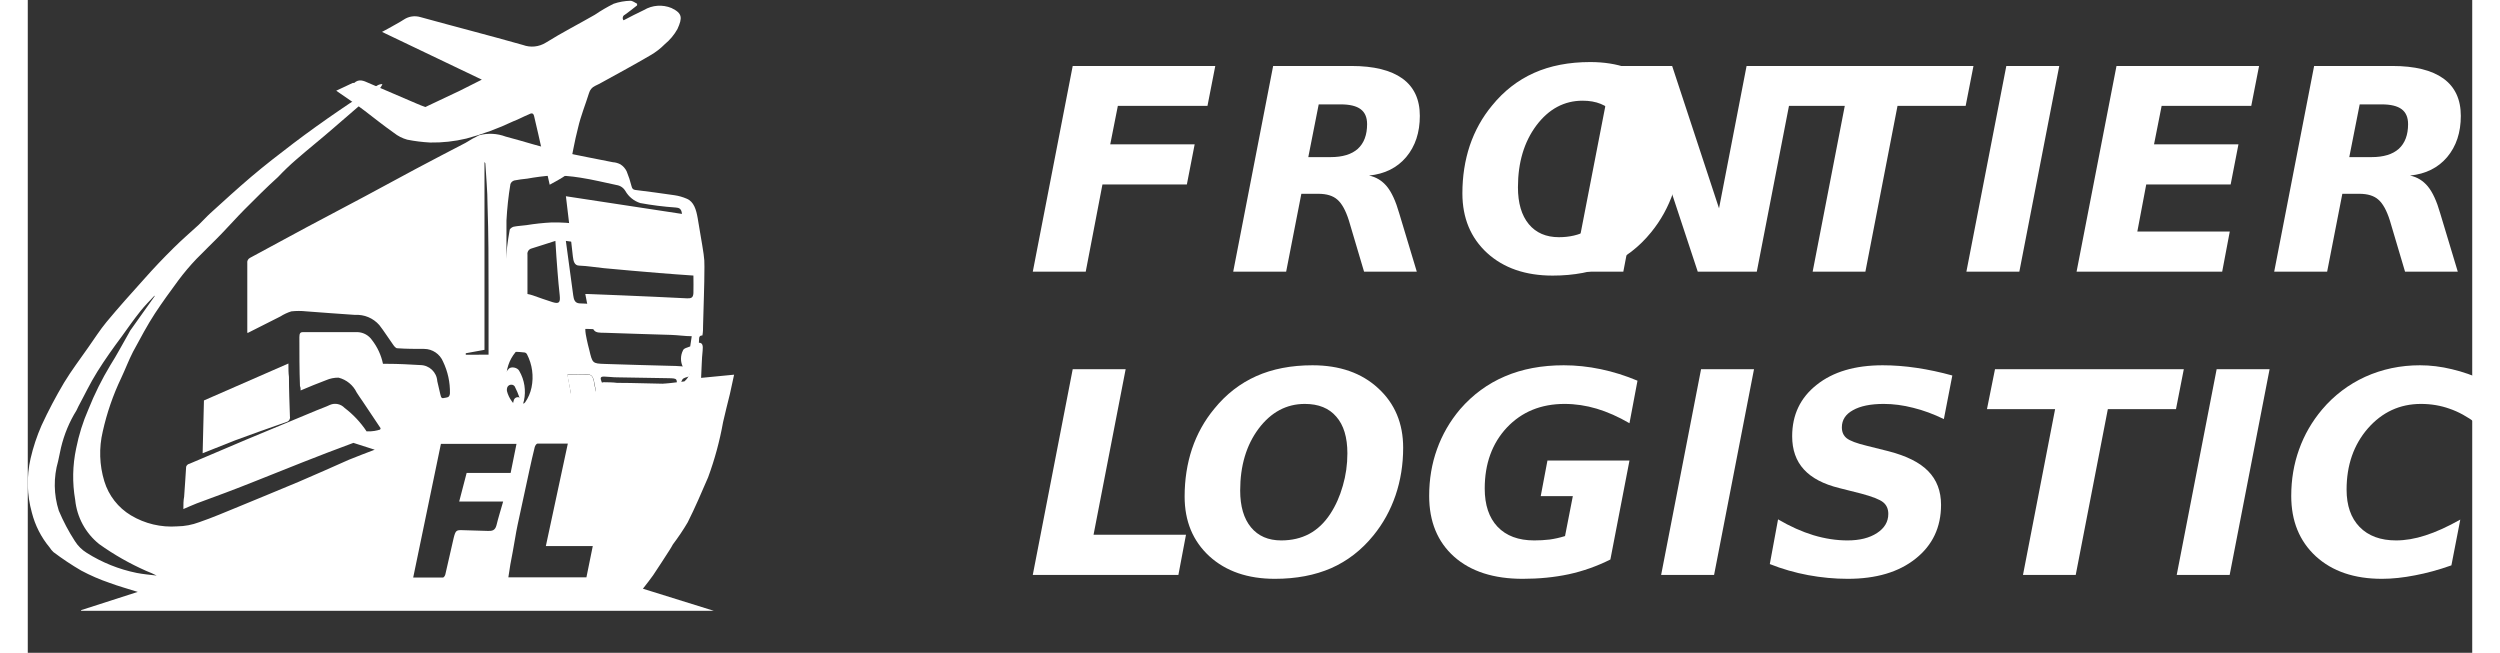 <?xml version="1.0" encoding="UTF-8"?>
<svg xmlns="http://www.w3.org/2000/svg" xmlns:xlink="http://www.w3.org/1999/xlink" width="180px" height="47px" viewBox="0 0 176 47" version="1.1">
<rect x="0" y="0" width="176" height="47" fill="#333333" stroke="none"/>
<defs>
<g>
<symbol overflow="visible" id="glyph0-0">
<path style="stroke:none;" d="M 1 3.594 L 1 -14.328 L 11.125 -14.328 L 11.125 3.594 Z M 2.141 2.469 L 10 2.469 L 10 -13.188 L 2.141 -13.188 Z M 2.141 2.469 "/>
</symbol>
<symbol overflow="visible" id="glyph0-1">
<path style="stroke:none;" d="M 3.297 -14.812 L 13.562 -14.812 L 13 -11.938 L 6.547 -11.938 L 6 -9.172 L 12.078 -9.172 L 11.516 -6.281 L 5.438 -6.281 L 4.234 0 L 0.422 0 Z M 3.297 -14.812 "/>
</symbol>
<symbol overflow="visible" id="glyph0-2">
<path style="stroke:none;" d="M 7.438 -8.25 C 8.289 -8.25 8.941 -8.445 9.391 -8.844 C 9.836 -9.25 10.062 -9.844 10.062 -10.625 C 10.062 -11.113 9.906 -11.473 9.594 -11.703 C 9.289 -11.93 8.812 -12.047 8.156 -12.047 L 6.578 -12.047 L 5.828 -8.25 Z M 5.328 -5.609 L 4.234 0 L 0.422 0 L 3.297 -14.812 L 8.922 -14.812 C 10.547 -14.812 11.773 -14.508 12.609 -13.906 C 13.441 -13.301 13.859 -12.406 13.859 -11.219 C 13.859 -10.02 13.531 -9.031 12.875 -8.25 C 12.219 -7.477 11.328 -7.035 10.203 -6.922 C 10.711 -6.816 11.141 -6.555 11.484 -6.141 C 11.828 -5.723 12.125 -5.078 12.375 -4.203 L 13.641 0 L 9.844 0 L 8.75 -3.688 C 8.52 -4.414 8.242 -4.914 7.922 -5.188 C 7.609 -5.469 7.148 -5.609 6.547 -5.609 Z M 5.328 -5.609 "/>
</symbol>
<symbol overflow="visible" id="glyph0-3">
<path style="stroke:none;" d="M 12.453 -8.75 C 12.453 -9.906 12.188 -10.785 11.656 -11.391 C 11.133 -12.004 10.379 -12.312 9.391 -12.312 C 8.066 -12.312 6.957 -11.719 6.062 -10.531 C 5.176 -9.344 4.734 -7.859 4.734 -6.078 C 4.734 -4.941 4.992 -4.055 5.516 -3.422 C 6.035 -2.797 6.758 -2.484 7.688 -2.484 C 8.445 -2.484 9.117 -2.641 9.703 -2.953 C 10.297 -3.273 10.801 -3.754 11.219 -4.391 C 11.613 -4.992 11.914 -5.672 12.125 -6.422 C 12.344 -7.172 12.453 -7.945 12.453 -8.75 Z M 9.938 -15.094 C 11.906 -15.094 13.484 -14.539 14.672 -13.438 C 15.867 -12.344 16.469 -10.914 16.469 -9.156 C 16.469 -7.945 16.285 -6.805 15.922 -5.734 C 15.555 -4.66 15.023 -3.695 14.328 -2.844 C 13.473 -1.789 12.457 -1.004 11.281 -0.484 C 10.113 0.023 8.766 0.281 7.234 0.281 C 5.285 0.281 3.711 -0.258 2.516 -1.344 C 1.328 -2.438 0.734 -3.867 0.734 -5.641 C 0.734 -6.859 0.91 -8.004 1.266 -9.078 C 1.629 -10.148 2.164 -11.113 2.875 -11.969 C 3.719 -13.008 4.723 -13.789 5.891 -14.312 C 7.055 -14.832 8.406 -15.094 9.938 -15.094 Z M 9.938 -15.094 "/>
</symbol>
<symbol overflow="visible" id="glyph0-4">
<path style="stroke:none;" d="M 3.297 -14.812 L 7.547 -14.812 L 10.922 -4.562 L 12.906 -14.812 L 16.516 -14.812 L 13.641 0 L 9.391 0 L 6 -10.266 L 4.031 0 L 0.422 0 Z M 3.297 -14.812 "/>
</symbol>
<symbol overflow="visible" id="glyph0-5">
<path style="stroke:none;" d="M 1.547 -14.812 L 15.141 -14.812 L 14.578 -11.938 L 9.672 -11.938 L 7.359 0 L 3.562 0 L 5.875 -11.938 L 0.969 -11.938 Z M 1.547 -14.812 "/>
</symbol>
<symbol overflow="visible" id="glyph0-6">
<path style="stroke:none;" d="M 3.297 -14.812 L 7.109 -14.812 L 4.234 0 L 0.422 0 Z M 3.297 -14.812 "/>
</symbol>
<symbol overflow="visible" id="glyph0-7">
<path style="stroke:none;" d="M 3.297 -14.812 L 13.562 -14.812 L 13 -11.938 L 6.547 -11.938 L 6 -9.172 L 12.078 -9.172 L 11.516 -6.281 L 5.438 -6.281 L 4.797 -2.891 L 11.453 -2.891 L 10.906 0 L 0.422 0 Z M 3.297 -14.812 "/>
</symbol>
<symbol overflow="visible" id="glyph0-8">
<path style="stroke:none;" d="M 3.297 -14.812 L 7.109 -14.812 L 4.797 -2.891 L 11.453 -2.891 L 10.906 0 L 0.422 0 Z M 3.297 -14.812 "/>
</symbol>
<symbol overflow="visible" id="glyph0-9">
<path style="stroke:none;" d="M 13.781 -1.109 C 12.82 -0.629 11.82 -0.273 10.781 -0.047 C 9.75 0.172 8.645 0.281 7.469 0.281 C 5.375 0.281 3.727 -0.25 2.531 -1.312 C 1.332 -2.383 0.734 -3.844 0.734 -5.688 C 0.734 -6.883 0.922 -8.004 1.297 -9.047 C 1.672 -10.098 2.227 -11.062 2.969 -11.938 C 3.883 -12.988 4.957 -13.773 6.188 -14.297 C 7.426 -14.828 8.836 -15.094 10.422 -15.094 C 11.305 -15.094 12.195 -15 13.094 -14.812 C 13.988 -14.625 14.867 -14.348 15.734 -13.984 L 15.156 -10.922 C 14.352 -11.391 13.566 -11.738 12.797 -11.969 C 12.035 -12.195 11.266 -12.312 10.484 -12.312 C 8.785 -12.312 7.398 -11.742 6.328 -10.609 C 5.266 -9.473 4.734 -8.008 4.734 -6.219 C 4.734 -5.039 5.039 -4.125 5.656 -3.469 C 6.281 -2.812 7.16 -2.484 8.297 -2.484 C 8.672 -2.484 9.039 -2.504 9.406 -2.547 C 9.77 -2.598 10.141 -2.68 10.516 -2.797 L 11.078 -5.672 L 8.766 -5.672 L 9.25 -8.234 L 15.156 -8.234 Z M 13.781 -1.109 "/>
</symbol>
<symbol overflow="visible" id="glyph0-10">
<path style="stroke:none;" d="M 13.453 -14.359 L 12.844 -11.219 C 12.102 -11.582 11.367 -11.852 10.641 -12.031 C 9.91 -12.219 9.203 -12.312 8.516 -12.312 C 7.566 -12.312 6.828 -12.16 6.297 -11.859 C 5.766 -11.566 5.5 -11.156 5.5 -10.625 C 5.5 -10.289 5.613 -10.031 5.844 -9.844 C 6.082 -9.656 6.566 -9.473 7.297 -9.297 L 8.859 -8.906 C 10.16 -8.57 11.113 -8.094 11.719 -7.469 C 12.332 -6.844 12.641 -6.035 12.641 -5.047 C 12.641 -3.43 12.031 -2.141 10.812 -1.172 C 9.602 -0.203 7.973 0.281 5.922 0.281 C 4.973 0.281 4.023 0.191 3.078 0.016 C 2.129 -0.16 1.207 -0.426 0.312 -0.781 L 0.906 -4 C 1.781 -3.488 2.629 -3.109 3.453 -2.859 C 4.285 -2.609 5.102 -2.484 5.906 -2.484 C 6.781 -2.484 7.488 -2.66 8.031 -3.016 C 8.57 -3.367 8.844 -3.828 8.844 -4.391 C 8.844 -4.754 8.719 -5.035 8.469 -5.234 C 8.227 -5.43 7.695 -5.641 6.875 -5.859 L 5.328 -6.25 C 4.18 -6.531 3.328 -6.977 2.766 -7.594 C 2.203 -8.207 1.922 -9.004 1.922 -9.984 C 1.922 -11.523 2.508 -12.758 3.688 -13.688 C 4.863 -14.625 6.445 -15.094 8.438 -15.094 C 9.238 -15.094 10.055 -15.031 10.891 -14.906 C 11.734 -14.781 12.586 -14.598 13.453 -14.359 Z M 13.453 -14.359 "/>
</symbol>
<symbol overflow="visible" id="glyph0-11">
<path style="stroke:none;" d="M 12.266 -0.688 C 11.348 -0.363 10.473 -0.125 9.641 0.031 C 8.805 0.195 8.016 0.281 7.266 0.281 C 5.273 0.281 3.688 -0.258 2.5 -1.344 C 1.32 -2.438 0.734 -3.883 0.734 -5.688 C 0.734 -6.875 0.922 -7.988 1.297 -9.031 C 1.672 -10.082 2.223 -11.039 2.953 -11.906 C 3.816 -12.926 4.852 -13.711 6.062 -14.266 C 7.281 -14.816 8.594 -15.094 10 -15.094 C 10.758 -15.094 11.523 -15 12.297 -14.812 C 13.066 -14.633 13.852 -14.359 14.656 -13.984 L 14.047 -10.922 C 13.41 -11.398 12.77 -11.75 12.125 -11.969 C 11.488 -12.195 10.805 -12.312 10.078 -12.312 C 8.555 -12.312 7.281 -11.723 6.25 -10.547 C 5.227 -9.367 4.719 -7.898 4.719 -6.141 C 4.719 -4.992 5.031 -4.098 5.656 -3.453 C 6.289 -2.805 7.164 -2.484 8.281 -2.484 C 8.945 -2.484 9.648 -2.602 10.391 -2.844 C 11.141 -3.082 11.977 -3.461 12.906 -3.984 Z M 12.266 -0.688 "/>
</symbol>
</g>
</defs>
<g id="surface1">
<path style=" stroke:none;fill-rule:nonzero;fill:rgb(100%,100%,100%);fill-opacity:1;" d="M 25.406 30.836 L 24.109 28.895 C 23.965 28.68 23.816 28.48 23.68 28.258 C 23.426 27.727 22.945 27.336 22.375 27.191 C 22.066 27.188 21.758 27.25 21.473 27.375 C 20.863 27.598 20.27 27.852 19.645 28.113 C 19.645 27.988 19.645 27.891 19.598 27.797 C 19.555 26.625 19.555 25.434 19.555 24.281 C 19.555 24 19.621 23.914 19.809 23.914 C 21.117 23.914 22.422 23.914 23.77 23.914 C 24.176 23.938 24.547 24.145 24.781 24.48 C 25.172 24.984 25.445 25.57 25.574 26.195 L 25.891 26.195 C 26.684 26.195 27.473 26.238 28.266 26.285 C 28.91 26.293 29.445 26.797 29.484 27.445 C 29.547 27.758 29.637 28.059 29.699 28.375 C 29.762 28.695 29.84 28.688 30.008 28.648 C 30.176 28.609 30.363 28.648 30.395 28.328 C 30.414 27.535 30.242 26.746 29.898 26.031 C 29.668 25.484 29.133 25.125 28.543 25.121 C 27.895 25.121 27.246 25.121 26.602 25.074 C 26.5 25.074 26.383 24.934 26.301 24.812 C 25.969 24.352 25.66 23.852 25.312 23.406 C 24.871 22.902 24.227 22.633 23.562 22.672 C 22.398 22.602 21.188 22.496 20.055 22.418 C 19.699 22.379 19.336 22.379 18.977 22.418 C 18.699 22.504 18.434 22.629 18.188 22.785 L 15.859 23.961 L 15.805 23.961 C 15.805 22.824 15.805 21.688 15.805 20.547 C 15.805 20.023 15.805 19.5 15.805 18.957 C 15.777 18.797 15.855 18.641 16 18.566 C 17.355 17.844 18.703 17.094 20.062 16.371 C 21.426 15.648 22.859 14.891 24.258 14.145 C 25.488 13.492 26.707 12.816 27.934 12.164 C 29.16 11.512 30.309 10.914 31.52 10.285 C 31.836 10.082 32.164 9.898 32.5 9.738 C 33.129 9.57 33.793 9.605 34.402 9.832 C 35.746 10.184 37.078 10.629 38.434 10.922 C 39.66 11.215 40.895 11.422 42.129 11.68 C 42.32 11.691 42.508 11.746 42.676 11.836 C 42.867 11.957 43.023 12.133 43.121 12.34 C 43.262 12.684 43.379 13.039 43.469 13.402 C 43.516 13.594 43.586 13.652 43.738 13.676 C 44.672 13.793 45.613 13.914 46.555 14.055 C 46.859 14.098 47.16 14.184 47.441 14.305 C 47.965 14.52 48.125 15.098 48.234 15.711 C 48.367 16.57 48.535 17.422 48.66 18.289 C 48.707 18.598 48.727 18.91 48.719 19.219 C 48.719 20.629 48.652 22.027 48.621 23.438 C 48.621 23.668 48.621 23.898 48.574 24.152 C 48.25 24.152 48.359 24.438 48.32 24.676 C 48.605 24.676 48.621 24.906 48.59 25.25 C 48.52 25.871 48.52 26.516 48.48 27.207 L 50.855 26.977 C 50.75 27.461 50.656 27.914 50.555 28.359 C 50.387 29.039 50.215 29.715 50.062 30.391 C 49.82 31.746 49.461 33.074 48.984 34.367 C 48.512 35.457 48.043 36.562 47.512 37.613 C 47.188 38.164 46.828 38.695 46.445 39.203 C 46.367 39.332 46.301 39.477 46.215 39.594 C 45.82 40.207 45.422 40.828 45.02 41.426 C 44.797 41.75 44.551 42.043 44.289 42.387 L 49.391 43.977 L 3.84 43.977 L 3.84 43.93 L 7.918 42.617 C 7.223 42.395 6.539 42.211 5.883 41.965 C 5.184 41.727 4.5 41.43 3.848 41.082 C 3.156 40.68 2.492 40.234 1.852 39.754 C 1.746 39.656 1.652 39.543 1.574 39.418 C 0.965 38.688 0.527 37.828 0.293 36.906 C -0.059 35.641 -0.09 34.305 0.199 33.023 C 0.387 32.203 0.652 31.406 0.988 30.637 C 1.477 29.578 2.02 28.551 2.613 27.551 C 3.152 26.66 3.77 25.855 4.355 25.012 C 4.789 24.398 5.203 23.746 5.668 23.184 C 6.547 22.125 7.457 21.113 8.367 20.102 C 9.066 19.309 9.777 18.566 10.508 17.844 C 11.094 17.262 11.703 16.738 12.305 16.188 C 12.59 15.918 12.859 15.609 13.152 15.344 C 14.125 14.461 15.09 13.578 16.082 12.734 C 17.07 11.895 18.082 11.113 19.129 10.316 C 20.176 9.523 21.34 8.688 22.453 7.93 C 23.34 7.316 24.242 6.754 25.137 6.172 C 25.254 6.094 25.395 6.051 25.535 6.055 C 25.5 6.137 25.457 6.215 25.406 6.293 L 23.395 8.027 L 22.051 9.188 C 21.141 9.984 20.215 10.715 19.312 11.504 C 18.859 11.895 18.441 12.297 18.012 12.75 C 17.18 13.5 16.391 14.297 15.598 15.09 C 15.035 15.656 14.504 16.262 13.949 16.832 C 13.398 17.406 12.738 18.027 12.145 18.641 C 11.684 19.125 11.25 19.637 10.848 20.176 C 10.262 20.969 9.684 21.766 9.16 22.562 C 8.637 23.355 8.09 24.383 7.578 25.328 C 7.27 25.926 7.023 26.586 6.73 27.207 C 6.141 28.438 5.695 29.734 5.398 31.066 C 5.117 32.25 5.156 33.488 5.512 34.652 C 5.824 35.68 6.508 36.555 7.426 37.105 C 8.43 37.707 9.594 37.984 10.762 37.898 C 11.301 37.891 11.836 37.789 12.344 37.598 C 13.301 37.27 14.234 36.867 15.172 36.484 C 16.617 35.887 18.059 35.297 19.492 34.695 C 20.703 34.184 21.867 33.652 23.121 33.102 C 23.754 32.84 24.387 32.609 24.98 32.379 L 23.445 31.887 C 20.941 32.809 18.652 33.738 16.359 34.652 C 14.965 35.211 13.562 35.734 12.16 36.246 C 11.852 36.363 11.551 36.508 11.203 36.652 C 11.203 36.324 11.203 36.039 11.258 35.758 C 11.305 35.035 11.363 34.32 11.402 33.605 C 11.438 33.496 11.527 33.414 11.641 33.391 L 15.723 31.656 L 20.793 29.547 C 21.117 29.41 21.449 29.301 21.766 29.148 C 22.125 28.996 22.543 29.086 22.812 29.371 C 23.43 29.84 23.965 30.41 24.395 31.059 C 24.852 31.074 25.121 31.004 25.367 30.93 Z M 38.742 14.129 L 47.102 15.402 C 47.062 14.98 46.855 14.965 46.652 14.941 C 45.797 14.883 44.945 14.777 44.102 14.621 C 43.645 14.477 43.262 14.164 43.023 13.746 C 42.891 13.52 42.66 13.363 42.398 13.324 C 41.527 13.141 40.664 12.926 39.793 12.793 C 39.125 12.684 38.449 12.629 37.773 12.633 C 37.164 12.676 36.555 12.754 35.953 12.863 C 35.645 12.891 35.34 12.934 35.035 12.992 C 34.902 13.027 34.797 13.125 34.75 13.254 C 34.605 14.125 34.512 15.004 34.465 15.887 C 34.465 18.113 34.465 20.332 34.465 22.562 L 34.465 22.941 C 34.543 22.938 34.625 22.938 34.703 22.941 C 35.234 22.938 35.762 22.977 36.285 23.07 C 37.078 23.285 37.379 23.676 37.52 24.875 C 37.664 26.078 37.781 27.184 37.91 28.32 C 38.984 28.422 40.07 28.367 41.133 28.152 C 42.391 27.996 43.641 27.875 44.902 27.742 L 47.277 27.461 C 47.66 27.125 47.73 26.758 47.617 26.426 L 47.172 26.426 C 46.984 26.055 46.984 25.609 47.172 25.234 C 47.234 25.059 47.512 25.027 47.695 24.941 L 47.805 24.207 C 47.316 24.207 46.824 24.129 46.332 24.113 C 44.75 24.059 43.168 24.023 41.582 23.961 C 40.711 23.961 40.711 23.914 40.484 22.832 C 40.418 22.555 40.348 22.273 40.301 21.996 C 40.254 21.719 40.199 21.457 40.141 21.168 L 40.316 21.168 L 42.77 21.266 C 44.355 21.336 45.938 21.398 47.473 21.48 C 47.711 21.48 47.91 21.48 47.926 21.105 C 47.941 20.73 47.926 20.254 47.926 19.84 C 47.094 19.777 46.27 19.73 45.445 19.656 C 44.125 19.547 42.801 19.434 41.488 19.309 C 40.895 19.25 40.309 19.148 39.715 19.125 C 39.352 19.125 39.285 18.797 39.246 18.465 C 39.09 17.016 38.922 15.586 38.742 14.098 Z M 35.188 31.957 L 29.746 31.957 L 27.75 41.582 L 29.898 41.582 C 29.953 41.582 30.039 41.457 30.062 41.367 C 30.27 40.492 30.457 39.609 30.664 38.734 C 30.801 38.195 30.855 38.156 31.297 38.172 L 33.137 38.227 C 33.395 38.227 33.641 38.227 33.746 37.82 C 33.879 37.262 34.055 36.723 34.227 36.109 L 31.062 36.109 L 31.598 34.051 L 34.766 34.051 Z M 34.602 41.566 L 40.223 41.566 L 40.68 39.316 L 37.301 39.316 L 38.883 31.941 C 38.133 31.941 37.41 31.941 36.691 31.941 C 36.625 31.941 36.523 32.094 36.5 32.195 C 36.359 32.754 36.238 33.309 36.113 33.875 C 35.828 35.18 35.543 36.484 35.266 37.797 C 35.129 38.434 35.043 39.086 34.918 39.723 C 34.789 40.359 34.688 40.945 34.602 41.566 Z M 9.129 21.336 L 9.129 21.281 C 8.789 21.645 8.434 21.996 8.117 22.395 C 7.648 22.984 7.203 23.613 6.762 24.23 C 6.168 25.027 5.559 25.879 5.012 26.754 C 4.465 27.629 4.102 28.418 3.648 29.254 C 3.602 29.348 3.562 29.449 3.508 29.547 C 2.992 30.375 2.617 31.285 2.391 32.234 C 2.32 32.555 2.25 32.879 2.184 33.207 C 1.848 34.371 1.863 35.613 2.234 36.77 C 2.555 37.531 2.941 38.266 3.391 38.957 C 3.609 39.305 3.902 39.594 4.25 39.809 C 5.352 40.504 6.566 40.992 7.84 41.25 C 8.312 41.344 8.797 41.383 9.281 41.441 C 9.035 41.316 8.785 41.203 8.527 41.105 C 7.336 40.578 6.199 39.934 5.137 39.172 C 4.16 38.387 3.539 37.242 3.414 35.992 C 3.199 34.762 3.223 33.504 3.484 32.281 C 3.676 31.316 3.969 30.375 4.363 29.477 C 4.805 28.371 5.332 27.309 5.945 26.293 C 6.414 25.559 6.824 24.766 7.262 24.008 C 7.293 23.941 7.332 23.875 7.371 23.809 Z M 34.465 27.305 C 34.371 27.863 34.512 28.438 34.852 28.895 C 34.949 29.059 35.121 29.168 35.312 29.18 C 35.504 29.195 35.691 29.113 35.812 28.965 C 36.035 28.645 36.191 28.281 36.27 27.898 C 36.438 27.09 36.324 26.246 35.945 25.512 C 35.789 25.227 35.273 25.105 35.105 25.371 C 34.66 25.91 34.43 26.602 34.457 27.305 Z M 33.176 25.535 L 33.176 25.242 C 33.176 23.844 33.176 22.449 33.176 21.051 C 33.176 18.949 33.176 16.84 33.102 14.742 C 33.102 13.746 33 12.75 32.945 11.758 L 32.883 11.66 L 32.883 25.188 L 31.535 25.434 L 31.535 25.543 Z M 33.176 25.535 "/>
<path style=" stroke:none;fill-rule:nonzero;fill:rgb(100%,100%,100%);fill-opacity:1;" d="M 37.578 13.301 L 37.047 10.953 C 36.855 10.086 36.66 9.219 36.453 8.352 C 36.383 8.066 36.199 8.176 36.059 8.242 C 35.691 8.391 35.328 8.598 34.957 8.734 C 33.871 9.25 32.738 9.668 31.574 9.977 C 30.727 10.18 29.852 10.277 28.977 10.262 C 28.422 10.234 27.863 10.164 27.316 10.055 C 26.969 9.957 26.648 9.793 26.367 9.57 C 25.652 9.066 24.965 8.52 24.258 7.977 C 23.555 7.438 22.914 7.031 22.207 6.531 L 23.395 5.973 C 23.395 5.973 23.477 5.973 23.5 5.973 C 23.848 5.656 24.188 5.816 24.535 5.973 L 27.965 7.445 C 28.188 7.539 28.398 7.629 28.621 7.707 L 31.109 6.531 L 32.691 5.734 L 25.504 2.297 L 25.961 2.051 C 26.332 1.836 26.754 1.621 27.094 1.398 C 27.441 1.172 27.871 1.113 28.266 1.23 C 30.727 1.91 33.199 2.543 35.652 3.238 C 36.199 3.441 36.805 3.379 37.301 3.07 C 38.457 2.348 39.676 1.727 40.824 1.066 C 41.258 0.77 41.715 0.504 42.184 0.27 C 42.574 0.137 42.98 0.066 43.387 0.055 C 43.547 0.055 43.715 0.191 43.871 0.27 L 43.871 0.387 C 43.578 0.621 43.285 0.852 42.984 1.066 C 42.91 1.098 42.859 1.164 42.844 1.242 C 42.824 1.32 42.844 1.402 42.898 1.461 C 43.379 1.215 43.863 0.953 44.363 0.723 C 44.965 0.363 45.703 0.312 46.348 0.578 C 47.141 0.961 47.141 1.281 46.777 2.09 C 46.543 2.508 46.234 2.879 45.867 3.18 C 45.559 3.492 45.215 3.758 44.836 3.977 C 43.695 4.645 42.535 5.273 41.379 5.91 C 41.203 6.012 41.02 6.102 40.84 6.188 C 40.629 6.285 40.473 6.473 40.41 6.699 C 40.148 7.539 39.816 8.344 39.621 9.195 C 39.359 10.191 39.199 11.207 38.984 12.219 C 38.961 12.359 38.891 12.488 38.789 12.586 C 38.41 12.855 38.004 13.062 37.578 13.301 Z M 37.578 13.301 "/>
<path style=" stroke:none;fill-rule:nonzero;fill:rgb(100%,100%,100%);fill-opacity:1;" d="M 12.59 32.633 L 12.684 28.832 L 18.766 26.172 C 18.766 26.555 18.766 26.848 18.805 27.137 C 18.805 28.09 18.844 29.039 18.875 29.992 C 18.91 30.168 18.797 30.344 18.621 30.383 C 17.387 30.812 16.156 31.25 14.934 31.703 C 14.18 31.996 13.406 32.316 12.59 32.633 Z M 12.59 32.633 "/>
<path style=" stroke:none;fill-rule:nonzero;fill:rgb(100%,100%,100%);fill-opacity:1;" d="M 38.742 17.344 C 38.922 18.68 39.09 19.961 39.27 21.25 C 39.312 21.551 39.375 21.828 39.738 21.844 C 40.332 21.844 40.918 21.957 41.512 22.012 L 45.469 22.324 C 46.262 22.387 47.117 22.434 47.949 22.48 C 47.949 22.863 47.949 23.277 47.949 23.629 C 47.949 23.977 47.734 23.969 47.496 23.961 L 42.793 23.77 L 40.34 23.684 L 40.141 23.684 C 40.141 23.953 40.199 24.199 40.246 24.438 C 40.293 24.676 40.363 24.941 40.426 25.188 C 40.656 26.156 40.656 26.172 41.527 26.203 C 43.109 26.262 44.695 26.293 46.277 26.34 C 46.77 26.34 47.262 26.395 47.75 26.426 L 47.641 27.09 C 47.457 27.168 47.18 27.191 47.117 27.352 C 46.926 27.684 46.926 28.094 47.117 28.426 L 47.562 28.426 C 47.676 28.723 47.605 29.059 47.379 29.285 L 44.844 29.602 C 43.586 29.73 42.336 29.832 41.078 29.977 C 40.012 30.16 38.93 30.211 37.855 30.129 C 37.727 29.102 37.609 28.066 37.465 27.031 C 37.324 26 37.055 25.602 36.23 25.441 C 35.707 25.355 35.176 25.316 34.648 25.32 L 34.41 25.32 L 34.41 24.957 C 34.41 22.949 34.41 20.977 34.41 18.957 C 34.453 18.156 34.551 17.359 34.695 16.57 C 34.695 16.469 34.879 16.348 34.98 16.324 C 35.281 16.262 35.59 16.254 35.898 16.211 C 36.5 16.113 37.109 16.047 37.719 16.016 C 38.395 16.004 39.07 16.047 39.738 16.148 C 40.609 16.277 41.473 16.461 42.344 16.625 C 42.594 16.66 42.82 16.801 42.969 17.008 C 43.219 17.395 43.602 17.68 44.047 17.805 C 44.891 17.945 45.742 18.043 46.594 18.09 C 46.801 18.09 47.008 18.09 47.047 18.504 Z M 37.988 17.344 C 37.402 17.523 36.84 17.723 36.27 17.891 C 36.074 17.941 35.945 18.133 35.977 18.336 C 35.977 19.285 35.977 20.223 35.977 21.168 C 36.105 21.191 36.234 21.223 36.359 21.266 C 36.84 21.43 37.316 21.613 37.797 21.758 C 38.281 21.902 38.352 21.758 38.297 21.234 C 38.242 20.707 38.18 20.117 38.141 19.555 C 38.082 18.84 38.035 18.113 37.988 17.336 Z M 46.617 28.551 C 46.617 28.297 46.668 28.129 46.691 27.973 C 46.785 27.246 46.777 27.246 46.145 27.23 L 42.422 27.168 C 42.113 27.168 41.805 27.121 41.504 27.113 C 41.203 27.105 41.219 27.238 41.305 27.461 C 41.395 27.684 41.488 27.906 41.566 28.137 C 41.633 28.387 41.863 28.555 42.121 28.543 Z M 39.16 28.617 L 40.578 28.617 C 40.879 28.336 40.926 28.031 40.824 27.766 C 40.777 27.469 40.742 27.047 40.441 26.969 C 39.914 26.934 39.387 26.934 38.859 26.969 Z M 39.16 28.617 "/>
<path style=" stroke:none;fill-rule:nonzero;fill:rgb(100%,100%,100%);fill-opacity:1;" d="M 33.973 28.297 C 33.949 27.668 34.176 27.051 34.602 26.586 C 34.766 26.348 35.273 26.453 35.391 26.715 C 35.766 27.359 35.883 28.125 35.723 28.855 C 35.633 29.199 35.48 29.523 35.266 29.809 C 35.133 29.941 34.953 30.012 34.766 30 C 34.582 29.984 34.41 29.895 34.301 29.746 C 33.988 29.211 33.973 29.156 33.973 28.297 Z M 35.414 28.656 C 35.316 28.367 35.195 28.09 35.059 27.82 C 34.992 27.73 34.887 27.684 34.777 27.699 C 34.668 27.711 34.57 27.781 34.527 27.883 C 34.363 28.387 34.406 28.938 34.648 29.41 C 34.781 29.602 35.012 29.625 35.121 29.41 C 35.227 29.164 35.316 28.914 35.391 28.656 Z M 35.414 28.656 "/>
<path style=" stroke:none;fill-rule:nonzero;fill:rgb(100%,100%,100%);fill-opacity:1;" d="M 46.617 28.941 C 45.105 28.941 43.609 28.941 42.121 28.941 C 41.867 28.957 41.637 28.789 41.566 28.543 C 41.488 28.312 41.387 28.09 41.305 27.859 C 41.227 27.629 41.305 27.508 41.504 27.52 C 41.703 27.527 42.113 27.52 42.422 27.566 C 43.656 27.566 44.902 27.621 46.145 27.637 C 46.777 27.637 46.785 27.637 46.691 28.367 C 46.668 28.527 46.652 28.688 46.617 28.941 Z M 46.617 28.941 "/>
<path style=" stroke:none;fill-rule:nonzero;fill:rgb(100%,100%,100%);fill-opacity:1;" d="M 39.16 28.617 L 38.844 26.984 C 39.371 26.949 39.898 26.949 40.426 26.984 C 40.727 27.031 40.758 27.453 40.809 27.781 C 40.91 28.051 40.863 28.352 40.68 28.574 Z M 39.16 28.617 "/>
<path style=" stroke:none;fill-rule:nonzero;fill:rgb(100%,100%,100%);fill-opacity:1;" d="M 35.898 29.57 C 35.781 29.855 35.715 30.094 35.605 30.301 C 35.496 30.508 35.258 30.484 35.121 30.301 C 34.883 29.832 34.84 29.285 35.004 28.781 C 35.047 28.68 35.141 28.609 35.25 28.598 C 35.359 28.586 35.469 28.629 35.535 28.719 C 35.676 28.992 35.797 29.277 35.898 29.57 Z M 35.898 29.57 "/>
<g style="fill:rgb(100%,100%,100%);fill-opacity:1;">
  <use xlink:href="#glyph0-1" x="71.938" y="19.562"/>
  <use xlink:href="#glyph0-2" x="86.369" y="19.562"/>
  <use xlink:href="#glyph0-3" x="102.558" y="19.562"/>
</g>
<g style="fill:rgb(100%,100%,100%);fill-opacity:1;">
  <use xlink:href="#glyph0-4" x="110.848" y="19.562"/>
</g>
<g style="fill:rgb(100%,100%,100%);fill-opacity:1;">
  <use xlink:href="#glyph0-5" x="124.949" y="19.562"/>
  <use xlink:href="#glyph0-6" x="139.158" y="19.562"/>
  <use xlink:href="#glyph0-7" x="147.091" y="19.562"/>
  <use xlink:href="#glyph0-2" x="161.32" y="19.562"/>
</g>
<g style="fill:rgb(100%,100%,100%);fill-opacity:1;">
  <use xlink:href="#glyph0-8" x="71.938" y="41.394"/>
</g>
<g style="fill:rgb(100%,100%,100%);fill-opacity:1;">
  <use xlink:href="#glyph0-3" x="82.559" y="41.394"/>
  <use xlink:href="#glyph0-9" x="100.166" y="41.394"/>
  <use xlink:href="#glyph0-6" x="117.18" y="41.394"/>
  <use xlink:href="#glyph0-10" x="125.114" y="41.394"/>
  <use xlink:href="#glyph0-5" x="140.093" y="41.394"/>
  <use xlink:href="#glyph0-6" x="154.302" y="41.394"/>
  <use xlink:href="#glyph0-11" x="162.235" y="41.394"/>
  <use xlink:href="#glyph0-10" x="176.77" y="41.394"/>
</g>
</g>
</svg>
